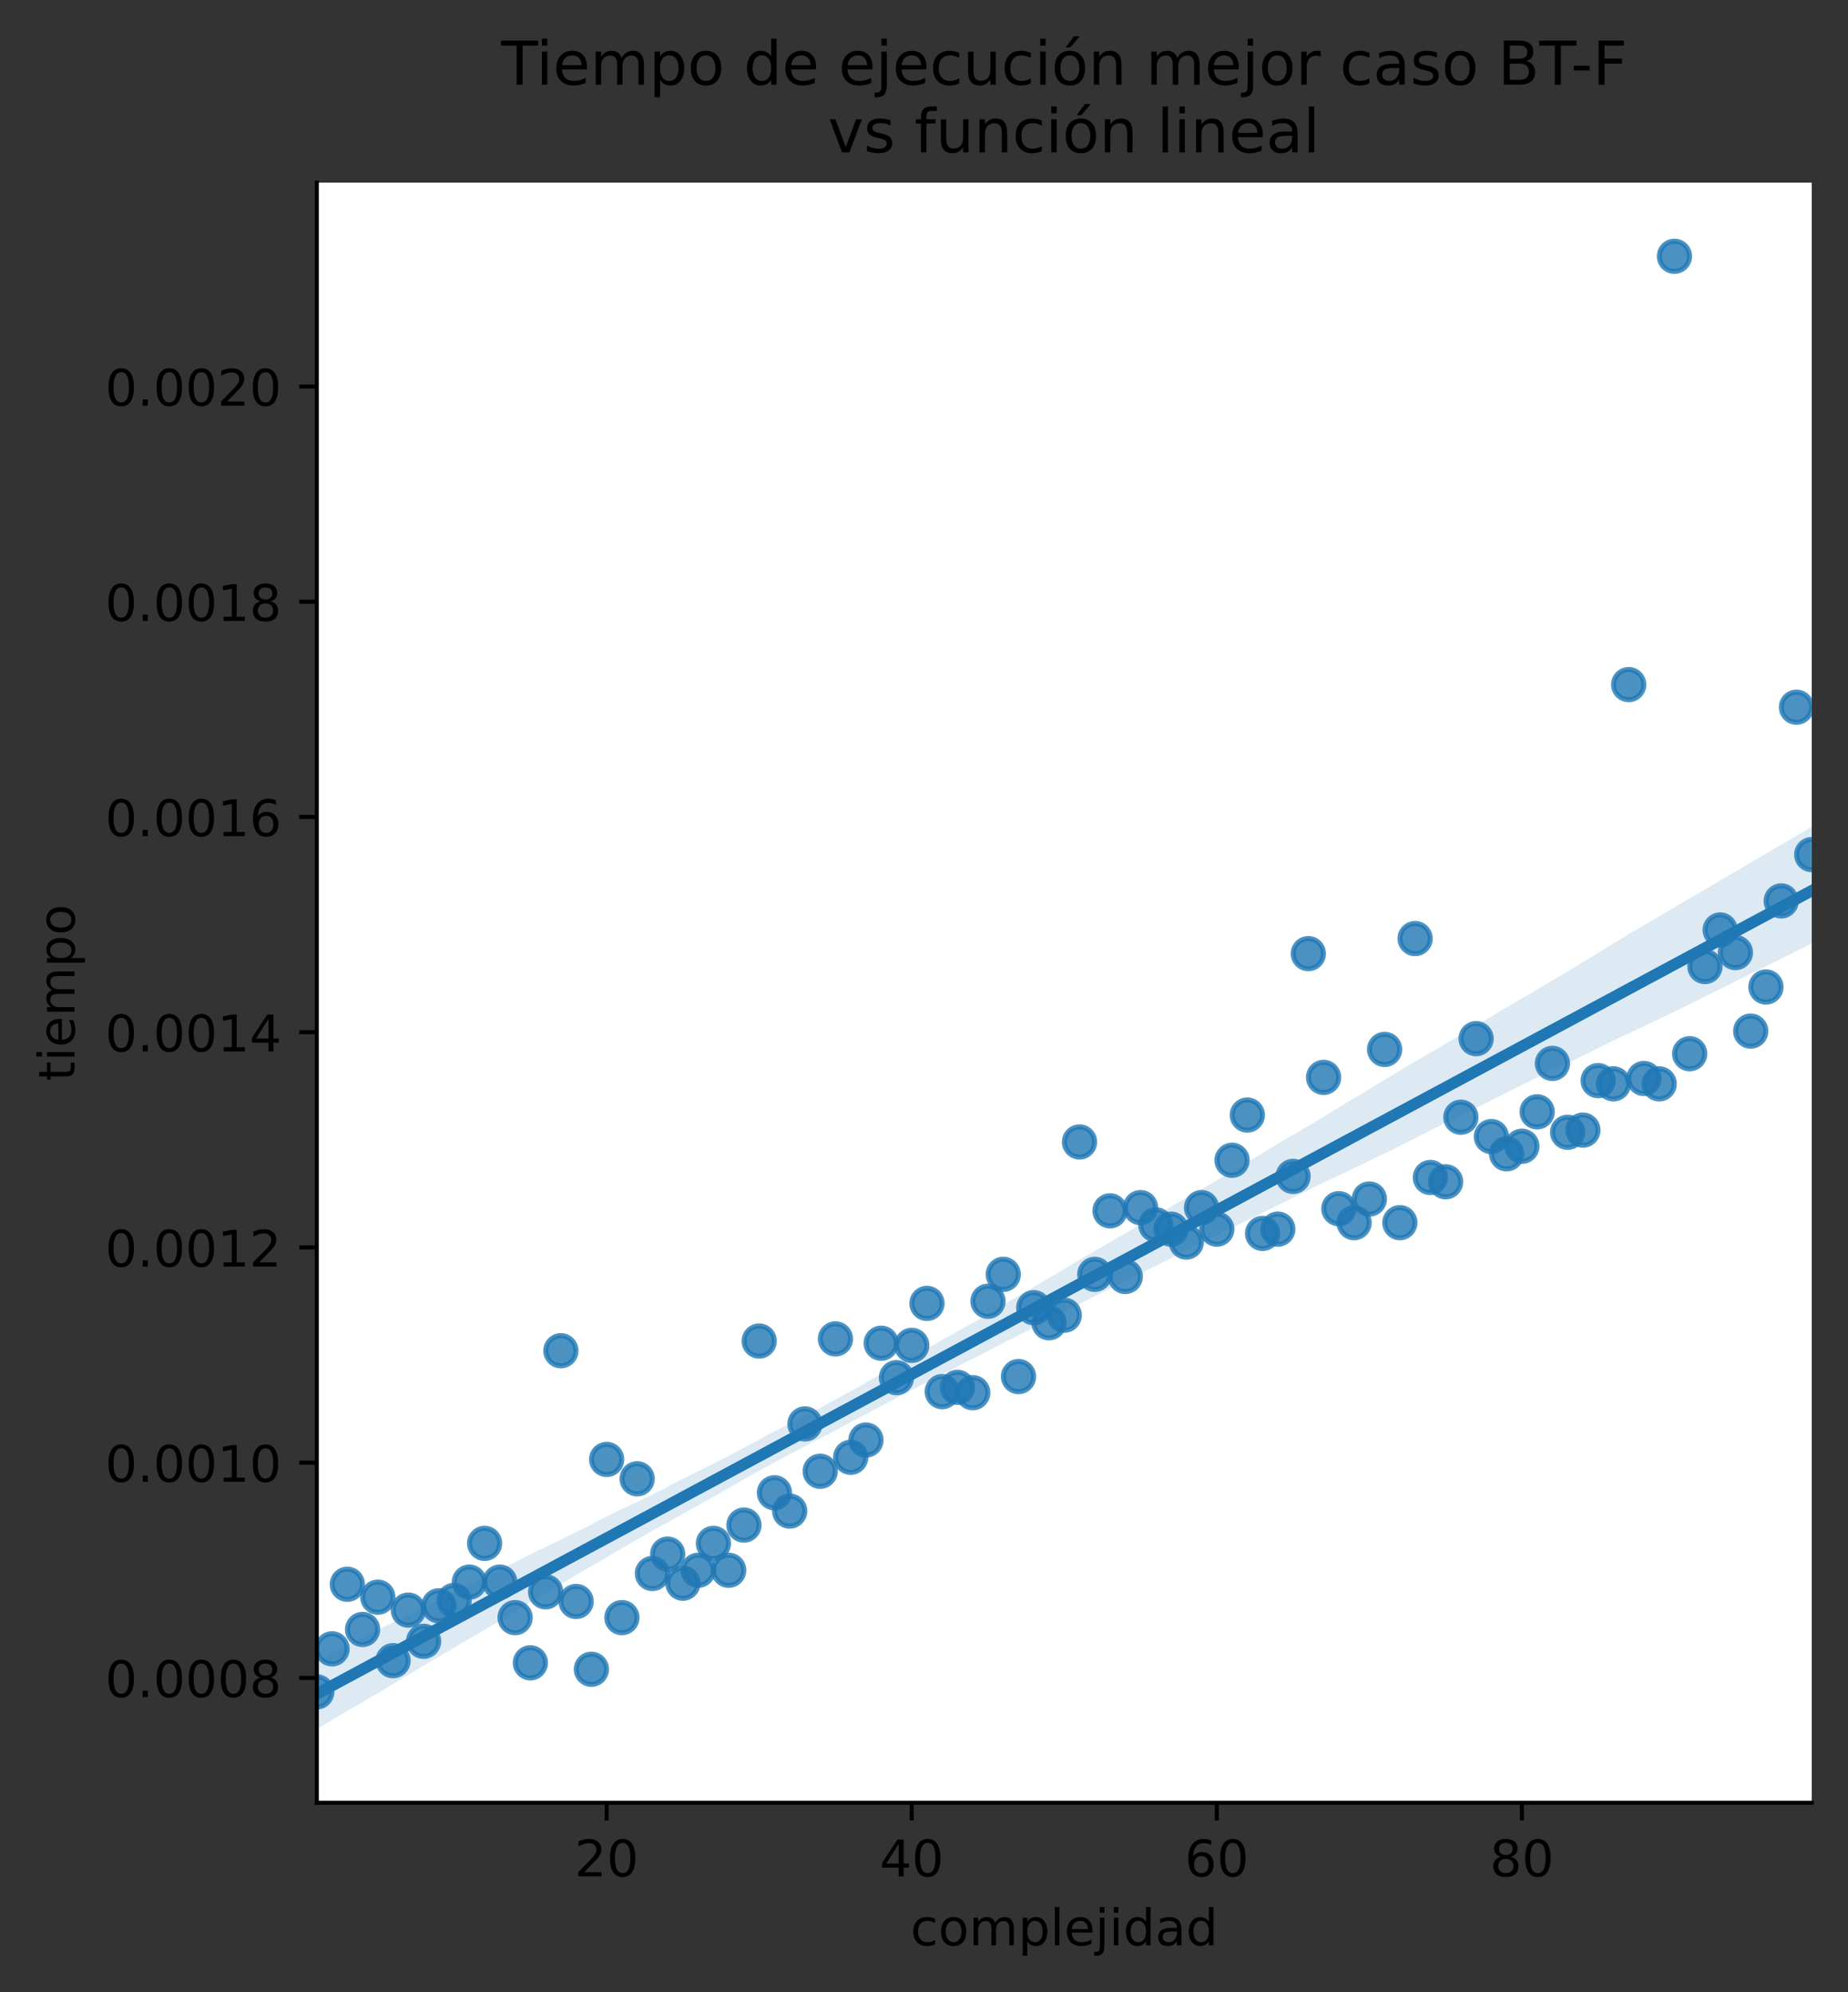 <?xml version="1.0" encoding="utf-8" standalone="no"?>
<!DOCTYPE svg PUBLIC "-//W3C//DTD SVG 1.1//EN"
  "http://www.w3.org/Graphics/SVG/1.1/DTD/svg11.dtd">
<!-- Created with matplotlib (https://matplotlib.org/) -->
<svg height="395.192pt" version="1.1" viewBox="0 0 366.719 395.192" width="366.719pt" xmlns="http://www.w3.org/2000/svg" xmlns:xlink="http://www.w3.org/1999/xlink">
 <rect x="0" y="0" width="366.719" height="395.192" fill="#333333" stroke="none"/>
 <defs>
  <style type="text/css">*{stroke-linecap:butt;stroke-linejoin:round;}</style>
 </defs>
 <g id="figure_1">
  <g id="patch_1">
   <path d="M 0 395.192 
L 366.719 395.192 
L 366.719 0 
L 0 0 
z
" style="fill:none;"/>
  </g>
  <g id="axes_1">
   <g id="patch_2">
    <path d="M 62.869 357.635 
L 359.519 357.635 
L 359.519 36.236 
L 62.869 36.236 
z
" style="fill:#ffffff;"/>
   </g>
   <g id="PathCollection_1">
    <defs>
     <path d="M 0 3 
C 0.796 3 1.559 2.684 2.121 2.121 
C 2.684 1.559 3 0.796 3 0 
C 3 -0.796 2.684 -1.559 2.121 -2.121 
C 1.559 -2.684 0.796 -3 0 -3 
C -0.796 -3 -1.559 -2.684 -2.121 -2.121 
C -2.684 -1.559 -3 -0.796 -3 0 
C -3 0.796 -2.684 1.559 -2.121 2.121 
C -1.559 2.684 -0.796 3 0 3 
z
" id="mf075106dc7" style="stroke:#1f77b4;stroke-opacity:0.8;"/>
    </defs>
    <g clip-path="url(#p6e9156ae5b)">
     <use style="fill:#1f77b4;fill-opacity:0.8;stroke:#1f77b4;stroke-opacity:0.8;" x="62.869" xlink:href="#mf075106dc7" y="335.638"/>
     <use style="fill:#1f77b4;fill-opacity:0.8;stroke:#1f77b4;stroke-opacity:0.8;" x="65.896" xlink:href="#mf075106dc7" y="327.098"/>
     <use style="fill:#1f77b4;fill-opacity:0.8;stroke:#1f77b4;stroke-opacity:0.8;" x="68.923" xlink:href="#mf075106dc7" y="314.289"/>
     <use style="fill:#1f77b4;fill-opacity:0.8;stroke:#1f77b4;stroke-opacity:0.8;" x="71.95" xlink:href="#mf075106dc7" y="323.256"/>
     <use style="fill:#1f77b4;fill-opacity:0.8;stroke:#1f77b4;stroke-opacity:0.8;" x="74.977" xlink:href="#mf075106dc7" y="316.851"/>
     <use style="fill:#1f77b4;fill-opacity:0.8;stroke:#1f77b4;stroke-opacity:0.8;" x="78.004" xlink:href="#mf075106dc7" y="329.447"/>
     <use style="fill:#1f77b4;fill-opacity:0.8;stroke:#1f77b4;stroke-opacity:0.8;" x="81.031" xlink:href="#mf075106dc7" y="319.413"/>
     <use style="fill:#1f77b4;fill-opacity:0.8;stroke:#1f77b4;stroke-opacity:0.8;" x="84.058" xlink:href="#mf075106dc7" y="325.604"/>
     <use style="fill:#1f77b4;fill-opacity:0.8;stroke:#1f77b4;stroke-opacity:0.8;" x="87.085" xlink:href="#mf075106dc7" y="318.559"/>
     <use style="fill:#1f77b4;fill-opacity:0.8;stroke:#1f77b4;stroke-opacity:0.8;" x="90.112" xlink:href="#mf075106dc7" y="317.491"/>
     <use style="fill:#1f77b4;fill-opacity:0.8;stroke:#1f77b4;stroke-opacity:0.8;" x="93.139" xlink:href="#mf075106dc7" y="313.862"/>
     <use style="fill:#1f77b4;fill-opacity:0.8;stroke:#1f77b4;stroke-opacity:0.8;" x="96.166" xlink:href="#mf075106dc7" y="306.177"/>
     <use style="fill:#1f77b4;fill-opacity:0.8;stroke:#1f77b4;stroke-opacity:0.8;" x="99.193" xlink:href="#mf075106dc7" y="313.862"/>
     <use style="fill:#1f77b4;fill-opacity:0.8;stroke:#1f77b4;stroke-opacity:0.8;" x="102.22" xlink:href="#mf075106dc7" y="320.907"/>
     <use style="fill:#1f77b4;fill-opacity:0.8;stroke:#1f77b4;stroke-opacity:0.8;" x="105.247" xlink:href="#mf075106dc7" y="329.874"/>
     <use style="fill:#1f77b4;fill-opacity:0.8;stroke:#1f77b4;stroke-opacity:0.8;" x="108.274" xlink:href="#mf075106dc7" y="315.784"/>
     <use style="fill:#1f77b4;fill-opacity:0.8;stroke:#1f77b4;stroke-opacity:0.8;" x="111.301" xlink:href="#mf075106dc7" y="267.962"/>
     <use style="fill:#1f77b4;fill-opacity:0.8;stroke:#1f77b4;stroke-opacity:0.8;" x="114.328" xlink:href="#mf075106dc7" y="317.705"/>
     <use style="fill:#1f77b4;fill-opacity:0.8;stroke:#1f77b4;stroke-opacity:0.8;" x="117.355" xlink:href="#mf075106dc7" y="331.155"/>
     <use style="fill:#1f77b4;fill-opacity:0.8;stroke:#1f77b4;stroke-opacity:0.8;" x="120.383" xlink:href="#mf075106dc7" y="289.524"/>
     <use style="fill:#1f77b4;fill-opacity:0.8;stroke:#1f77b4;stroke-opacity:0.8;" x="123.41" xlink:href="#mf075106dc7" y="320.907"/>
     <use style="fill:#1f77b4;fill-opacity:0.8;stroke:#1f77b4;stroke-opacity:0.8;" x="126.437" xlink:href="#mf075106dc7" y="293.367"/>
     <use style="fill:#1f77b4;fill-opacity:0.8;stroke:#1f77b4;stroke-opacity:0.8;" x="129.464" xlink:href="#mf075106dc7" y="312.154"/>
     <use style="fill:#1f77b4;fill-opacity:0.8;stroke:#1f77b4;stroke-opacity:0.8;" x="132.491" xlink:href="#mf075106dc7" y="308.311"/>
     <use style="fill:#1f77b4;fill-opacity:0.8;stroke:#1f77b4;stroke-opacity:0.8;" x="135.518" xlink:href="#mf075106dc7" y="314.076"/>
     <use style="fill:#1f77b4;fill-opacity:0.8;stroke:#1f77b4;stroke-opacity:0.8;" x="138.545" xlink:href="#mf075106dc7" y="311.514"/>
     <use style="fill:#1f77b4;fill-opacity:0.8;stroke:#1f77b4;stroke-opacity:0.8;" x="141.572" xlink:href="#mf075106dc7" y="306.177"/>
     <use style="fill:#1f77b4;fill-opacity:0.8;stroke:#1f77b4;stroke-opacity:0.8;" x="144.599" xlink:href="#mf075106dc7" y="311.514"/>
     <use style="fill:#1f77b4;fill-opacity:0.8;stroke:#1f77b4;stroke-opacity:0.8;" x="147.626" xlink:href="#mf075106dc7" y="302.547"/>
     <use style="fill:#1f77b4;fill-opacity:0.8;stroke:#1f77b4;stroke-opacity:0.8;" x="150.653" xlink:href="#mf075106dc7" y="266.041"/>
     <use style="fill:#1f77b4;fill-opacity:0.8;stroke:#1f77b4;stroke-opacity:0.8;" x="153.68" xlink:href="#mf075106dc7" y="296.143"/>
     <use style="fill:#1f77b4;fill-opacity:0.8;stroke:#1f77b4;stroke-opacity:0.8;" x="156.707" xlink:href="#mf075106dc7" y="299.772"/>
     <use style="fill:#1f77b4;fill-opacity:0.8;stroke:#1f77b4;stroke-opacity:0.8;" x="159.734" xlink:href="#mf075106dc7" y="282.479"/>
     <use style="fill:#1f77b4;fill-opacity:0.8;stroke:#1f77b4;stroke-opacity:0.8;" x="162.761" xlink:href="#mf075106dc7" y="291.873"/>
     <use style="fill:#1f77b4;fill-opacity:0.8;stroke:#1f77b4;stroke-opacity:0.8;" x="165.788" xlink:href="#mf075106dc7" y="265.614"/>
     <use style="fill:#1f77b4;fill-opacity:0.8;stroke:#1f77b4;stroke-opacity:0.8;" x="168.815" xlink:href="#mf075106dc7" y="289.098"/>
     <use style="fill:#1f77b4;fill-opacity:0.8;stroke:#1f77b4;stroke-opacity:0.8;" x="171.842" xlink:href="#mf075106dc7" y="285.682"/>
     <use style="fill:#1f77b4;fill-opacity:0.8;stroke:#1f77b4;stroke-opacity:0.8;" x="174.869" xlink:href="#mf075106dc7" y="266.468"/>
     <use style="fill:#1f77b4;fill-opacity:0.8;stroke:#1f77b4;stroke-opacity:0.8;" x="177.896" xlink:href="#mf075106dc7" y="273.299"/>
     <use style="fill:#1f77b4;fill-opacity:0.8;stroke:#1f77b4;stroke-opacity:0.8;" x="180.923" xlink:href="#mf075106dc7" y="266.895"/>
     <use style="fill:#1f77b4;fill-opacity:0.8;stroke:#1f77b4;stroke-opacity:0.8;" x="183.95" xlink:href="#mf075106dc7" y="258.569"/>
     <use style="fill:#1f77b4;fill-opacity:0.8;stroke:#1f77b4;stroke-opacity:0.8;" x="186.977" xlink:href="#mf075106dc7" y="276.075"/>
     <use style="fill:#1f77b4;fill-opacity:0.8;stroke:#1f77b4;stroke-opacity:0.8;" x="190.004" xlink:href="#mf075106dc7" y="275.221"/>
     <use style="fill:#1f77b4;fill-opacity:0.8;stroke:#1f77b4;stroke-opacity:0.8;" x="193.032" xlink:href="#mf075106dc7" y="276.288"/>
     <use style="fill:#1f77b4;fill-opacity:0.8;stroke:#1f77b4;stroke-opacity:0.8;" x="196.059" xlink:href="#mf075106dc7" y="258.142"/>
     <use style="fill:#1f77b4;fill-opacity:0.8;stroke:#1f77b4;stroke-opacity:0.8;" x="199.086" xlink:href="#mf075106dc7" y="252.805"/>
     <use style="fill:#1f77b4;fill-opacity:0.8;stroke:#1f77b4;stroke-opacity:0.8;" x="202.113" xlink:href="#mf075106dc7" y="273.086"/>
     <use style="fill:#1f77b4;fill-opacity:0.8;stroke:#1f77b4;stroke-opacity:0.8;" x="205.14" xlink:href="#mf075106dc7" y="259.423"/>
     <use style="fill:#1f77b4;fill-opacity:0.8;stroke:#1f77b4;stroke-opacity:0.8;" x="208.167" xlink:href="#mf075106dc7" y="262.411"/>
     <use style="fill:#1f77b4;fill-opacity:0.8;stroke:#1f77b4;stroke-opacity:0.8;" x="211.194" xlink:href="#mf075106dc7" y="260.917"/>
     <use style="fill:#1f77b4;fill-opacity:0.8;stroke:#1f77b4;stroke-opacity:0.8;" x="214.221" xlink:href="#mf075106dc7" y="226.545"/>
     <use style="fill:#1f77b4;fill-opacity:0.8;stroke:#1f77b4;stroke-opacity:0.8;" x="217.248" xlink:href="#mf075106dc7" y="252.805"/>
     <use style="fill:#1f77b4;fill-opacity:0.8;stroke:#1f77b4;stroke-opacity:0.8;" x="220.275" xlink:href="#mf075106dc7" y="240.209"/>
     <use style="fill:#1f77b4;fill-opacity:0.8;stroke:#1f77b4;stroke-opacity:0.8;" x="223.302" xlink:href="#mf075106dc7" y="253.231"/>
     <use style="fill:#1f77b4;fill-opacity:0.8;stroke:#1f77b4;stroke-opacity:0.8;" x="226.329" xlink:href="#mf075106dc7" y="239.568"/>
     <use style="fill:#1f77b4;fill-opacity:0.8;stroke:#1f77b4;stroke-opacity:0.8;" x="229.356" xlink:href="#mf075106dc7" y="242.984"/>
     <use style="fill:#1f77b4;fill-opacity:0.8;stroke:#1f77b4;stroke-opacity:0.8;" x="232.383" xlink:href="#mf075106dc7" y="243.838"/>
     <use style="fill:#1f77b4;fill-opacity:0.8;stroke:#1f77b4;stroke-opacity:0.8;" x="235.41" xlink:href="#mf075106dc7" y="246.4"/>
     <use style="fill:#1f77b4;fill-opacity:0.8;stroke:#1f77b4;stroke-opacity:0.8;" x="238.437" xlink:href="#mf075106dc7" y="239.568"/>
     <use style="fill:#1f77b4;fill-opacity:0.8;stroke:#1f77b4;stroke-opacity:0.8;" x="241.464" xlink:href="#mf075106dc7" y="243.838"/>
     <use style="fill:#1f77b4;fill-opacity:0.8;stroke:#1f77b4;stroke-opacity:0.8;" x="244.491" xlink:href="#mf075106dc7" y="230.175"/>
     <use style="fill:#1f77b4;fill-opacity:0.8;stroke:#1f77b4;stroke-opacity:0.8;" x="247.518" xlink:href="#mf075106dc7" y="221.208"/>
     <use style="fill:#1f77b4;fill-opacity:0.8;stroke:#1f77b4;stroke-opacity:0.8;" x="250.545" xlink:href="#mf075106dc7" y="244.692"/>
     <use style="fill:#1f77b4;fill-opacity:0.8;stroke:#1f77b4;stroke-opacity:0.8;" x="253.572" xlink:href="#mf075106dc7" y="243.838"/>
     <use style="fill:#1f77b4;fill-opacity:0.8;stroke:#1f77b4;stroke-opacity:0.8;" x="256.599" xlink:href="#mf075106dc7" y="233.377"/>
     <use style="fill:#1f77b4;fill-opacity:0.8;stroke:#1f77b4;stroke-opacity:0.8;" x="259.626" xlink:href="#mf075106dc7" y="189.185"/>
     <use style="fill:#1f77b4;fill-opacity:0.8;stroke:#1f77b4;stroke-opacity:0.8;" x="262.653" xlink:href="#mf075106dc7" y="213.736"/>
     <use style="fill:#1f77b4;fill-opacity:0.8;stroke:#1f77b4;stroke-opacity:0.8;" x="265.68" xlink:href="#mf075106dc7" y="239.782"/>
     <use style="fill:#1f77b4;fill-opacity:0.8;stroke:#1f77b4;stroke-opacity:0.8;" x="268.708" xlink:href="#mf075106dc7" y="242.557"/>
     <use style="fill:#1f77b4;fill-opacity:0.8;stroke:#1f77b4;stroke-opacity:0.8;" x="271.735" xlink:href="#mf075106dc7" y="237.86"/>
     <use style="fill:#1f77b4;fill-opacity:0.8;stroke:#1f77b4;stroke-opacity:0.8;" x="274.762" xlink:href="#mf075106dc7" y="208.185"/>
     <use style="fill:#1f77b4;fill-opacity:0.8;stroke:#1f77b4;stroke-opacity:0.8;" x="277.789" xlink:href="#mf075106dc7" y="242.557"/>
     <use style="fill:#1f77b4;fill-opacity:0.8;stroke:#1f77b4;stroke-opacity:0.8;" x="280.816" xlink:href="#mf075106dc7" y="186.196"/>
     <use style="fill:#1f77b4;fill-opacity:0.8;stroke:#1f77b4;stroke-opacity:0.8;" x="283.843" xlink:href="#mf075106dc7" y="233.591"/>
     <use style="fill:#1f77b4;fill-opacity:0.8;stroke:#1f77b4;stroke-opacity:0.8;" x="286.87" xlink:href="#mf075106dc7" y="234.445"/>
     <use style="fill:#1f77b4;fill-opacity:0.8;stroke:#1f77b4;stroke-opacity:0.8;" x="289.897" xlink:href="#mf075106dc7" y="221.635"/>
     <use style="fill:#1f77b4;fill-opacity:0.8;stroke:#1f77b4;stroke-opacity:0.8;" x="292.924" xlink:href="#mf075106dc7" y="206.051"/>
     <use style="fill:#1f77b4;fill-opacity:0.8;stroke:#1f77b4;stroke-opacity:0.8;" x="295.951" xlink:href="#mf075106dc7" y="225.478"/>
     <use style="fill:#1f77b4;fill-opacity:0.8;stroke:#1f77b4;stroke-opacity:0.8;" x="298.978" xlink:href="#mf075106dc7" y="228.894"/>
     <use style="fill:#1f77b4;fill-opacity:0.8;stroke:#1f77b4;stroke-opacity:0.8;" x="302.005" xlink:href="#mf075106dc7" y="227.399"/>
     <use style="fill:#1f77b4;fill-opacity:0.8;stroke:#1f77b4;stroke-opacity:0.8;" x="305.032" xlink:href="#mf075106dc7" y="220.568"/>
     <use style="fill:#1f77b4;fill-opacity:0.8;stroke:#1f77b4;stroke-opacity:0.8;" x="308.059" xlink:href="#mf075106dc7" y="210.961"/>
     <use style="fill:#1f77b4;fill-opacity:0.8;stroke:#1f77b4;stroke-opacity:0.8;" x="311.086" xlink:href="#mf075106dc7" y="224.624"/>
     <use style="fill:#1f77b4;fill-opacity:0.8;stroke:#1f77b4;stroke-opacity:0.8;" x="314.113" xlink:href="#mf075106dc7" y="224.197"/>
     <use style="fill:#1f77b4;fill-opacity:0.8;stroke:#1f77b4;stroke-opacity:0.8;" x="317.14" xlink:href="#mf075106dc7" y="214.377"/>
     <use style="fill:#1f77b4;fill-opacity:0.8;stroke:#1f77b4;stroke-opacity:0.8;" x="320.167" xlink:href="#mf075106dc7" y="215.017"/>
     <use style="fill:#1f77b4;fill-opacity:0.8;stroke:#1f77b4;stroke-opacity:0.8;" x="323.194" xlink:href="#mf075106dc7" y="135.813"/>
     <use style="fill:#1f77b4;fill-opacity:0.8;stroke:#1f77b4;stroke-opacity:0.8;" x="326.221" xlink:href="#mf075106dc7" y="213.95"/>
     <use style="fill:#1f77b4;fill-opacity:0.8;stroke:#1f77b4;stroke-opacity:0.8;" x="329.248" xlink:href="#mf075106dc7" y="215.017"/>
     <use style="fill:#1f77b4;fill-opacity:0.8;stroke:#1f77b4;stroke-opacity:0.8;" x="332.275" xlink:href="#mf075106dc7" y="50.845"/>
     <use style="fill:#1f77b4;fill-opacity:0.8;stroke:#1f77b4;stroke-opacity:0.8;" x="335.302" xlink:href="#mf075106dc7" y="209.039"/>
     <use style="fill:#1f77b4;fill-opacity:0.8;stroke:#1f77b4;stroke-opacity:0.8;" x="338.329" xlink:href="#mf075106dc7" y="191.747"/>
     <use style="fill:#1f77b4;fill-opacity:0.8;stroke:#1f77b4;stroke-opacity:0.8;" x="341.357" xlink:href="#mf075106dc7" y="184.488"/>
     <use style="fill:#1f77b4;fill-opacity:0.8;stroke:#1f77b4;stroke-opacity:0.8;" x="344.384" xlink:href="#mf075106dc7" y="188.972"/>
     <use style="fill:#1f77b4;fill-opacity:0.8;stroke:#1f77b4;stroke-opacity:0.8;" x="347.411" xlink:href="#mf075106dc7" y="204.556"/>
     <use style="fill:#1f77b4;fill-opacity:0.8;stroke:#1f77b4;stroke-opacity:0.8;" x="350.438" xlink:href="#mf075106dc7" y="195.803"/>
     <use style="fill:#1f77b4;fill-opacity:0.8;stroke:#1f77b4;stroke-opacity:0.8;" x="353.465" xlink:href="#mf075106dc7" y="178.724"/>
     <use style="fill:#1f77b4;fill-opacity:0.8;stroke:#1f77b4;stroke-opacity:0.8;" x="356.492" xlink:href="#mf075106dc7" y="140.296"/>
     <use style="fill:#1f77b4;fill-opacity:0.8;stroke:#1f77b4;stroke-opacity:0.8;" x="359.519" xlink:href="#mf075106dc7" y="169.544"/>
    </g>
   </g>
   <g id="PolyCollection_1">
    <path clip-path="url(#p6e9156ae5b)" d="M 62.869 329.368 
L 62.869 343.026 
L 65.865 341.204 
L 68.862 339.443 
L 71.858 337.706 
L 74.855 335.968 
L 77.851 334.158 
L 80.848 332.335 
L 83.844 330.554 
L 86.84 328.816 
L 89.837 327.042 
L 92.833 325.25 
L 95.83 323.506 
L 98.826 321.74 
L 101.823 319.96 
L 104.819 318.166 
L 107.816 316.321 
L 110.812 314.574 
L 113.809 312.765 
L 116.805 311.008 
L 119.802 309.316 
L 122.798 307.504 
L 125.795 305.788 
L 128.791 304.056 
L 131.787 302.385 
L 134.784 300.724 
L 137.78 299.047 
L 140.777 297.367 
L 143.773 295.681 
L 146.77 293.956 
L 149.766 292.256 
L 152.763 290.639 
L 155.759 289.014 
L 158.756 287.444 
L 161.752 285.856 
L 164.749 284.331 
L 167.745 282.69 
L 170.741 281.117 
L 173.738 279.539 
L 176.734 277.952 
L 179.731 276.38 
L 182.727 274.824 
L 185.724 273.322 
L 188.72 271.783 
L 191.717 270.206 
L 194.713 268.697 
L 197.71 267.119 
L 200.706 265.606 
L 203.703 264.083 
L 206.699 262.544 
L 209.696 261.004 
L 212.692 259.482 
L 215.688 257.927 
L 218.685 256.412 
L 221.681 254.91 
L 224.678 253.435 
L 227.674 251.946 
L 230.671 250.453 
L 233.667 248.937 
L 236.664 247.43 
L 239.66 245.94 
L 242.657 244.457 
L 245.653 242.995 
L 248.65 241.527 
L 251.646 240.053 
L 254.642 238.561 
L 257.639 237.073 
L 260.635 235.599 
L 263.632 234.125 
L 266.628 232.724 
L 269.625 231.302 
L 272.621 229.845 
L 275.618 228.411 
L 278.614 226.899 
L 281.611 225.388 
L 284.607 223.876 
L 287.604 222.389 
L 290.6 220.974 
L 293.597 219.473 
L 296.593 217.96 
L 299.589 216.447 
L 302.586 214.967 
L 305.582 213.495 
L 308.579 212.072 
L 311.575 210.686 
L 314.572 209.205 
L 317.568 207.723 
L 320.565 206.249 
L 323.561 204.832 
L 326.558 203.415 
L 329.554 201.998 
L 332.551 200.566 
L 335.547 199.076 
L 338.543 197.584 
L 341.54 196.092 
L 344.536 194.601 
L 347.533 193.118 
L 350.529 191.661 
L 353.526 190.17 
L 356.522 188.674 
L 359.519 187.177 
L 359.519 164.018 
L 359.519 164.018 
L 356.522 165.775 
L 353.526 167.532 
L 350.529 169.29 
L 347.533 171.047 
L 344.536 172.804 
L 341.54 174.561 
L 338.543 176.318 
L 335.547 178.076 
L 332.551 179.834 
L 329.554 181.593 
L 326.558 183.351 
L 323.561 185.11 
L 320.565 186.934 
L 317.568 188.765 
L 314.572 190.597 
L 311.575 192.429 
L 308.579 194.213 
L 305.582 195.976 
L 302.586 197.74 
L 299.589 199.504 
L 296.593 201.27 
L 293.597 203.036 
L 290.6 204.802 
L 287.604 206.596 
L 284.607 208.399 
L 281.611 210.126 
L 278.614 211.886 
L 275.618 213.701 
L 272.621 215.518 
L 269.625 217.334 
L 266.628 219.129 
L 263.632 220.954 
L 260.635 222.778 
L 257.639 224.538 
L 254.642 226.26 
L 251.646 228.081 
L 248.65 229.903 
L 245.653 231.722 
L 242.657 233.458 
L 239.66 235.186 
L 236.664 236.916 
L 233.667 238.64 
L 230.671 240.4 
L 227.674 242.104 
L 224.678 243.858 
L 221.681 245.601 
L 218.685 247.367 
L 215.688 249.076 
L 212.692 250.84 
L 209.696 252.641 
L 206.699 254.425 
L 203.703 256.161 
L 200.706 257.885 
L 197.71 259.647 
L 194.713 261.476 
L 191.717 263.15 
L 188.72 264.867 
L 185.724 266.531 
L 182.727 268.236 
L 179.731 269.943 
L 176.734 271.597 
L 173.738 273.201 
L 170.741 274.934 
L 167.745 276.566 
L 164.749 278.207 
L 161.752 279.823 
L 158.756 281.431 
L 155.759 282.917 
L 152.763 284.434 
L 149.766 286.085 
L 146.77 287.644 
L 143.773 289.26 
L 140.777 290.731 
L 137.78 292.281 
L 134.784 293.758 
L 131.787 295.314 
L 128.791 296.813 
L 125.795 298.247 
L 122.798 299.652 
L 119.802 301.135 
L 116.805 302.713 
L 113.809 304.176 
L 110.812 305.677 
L 107.816 307.113 
L 104.819 308.57 
L 101.823 310.094 
L 98.826 311.587 
L 95.83 313.097 
L 92.833 314.551 
L 89.837 316.013 
L 86.84 317.489 
L 83.844 318.99 
L 80.848 320.442 
L 77.851 321.917 
L 74.855 323.394 
L 71.858 324.87 
L 68.862 326.354 
L 65.865 327.887 
L 62.869 329.368 
z
" style="fill:#1f77b4;fill-opacity:0.15;"/>
   </g>
   <g id="matplotlib.axis_1">
    <g id="xtick_1">
     <g id="line2d_1">
      <defs>
       <path d="M 0 0 
L 0 3.5 
" id="m537b94101b" style="stroke:#000000;stroke-width:0.8;"/>
      </defs>
      <g>
       <use style="stroke:#000000;stroke-width:0.8;" x="120.383" xlink:href="#m537b94101b" y="357.635"/>
      </g>
     </g>
     <g id="text_1">
      <!-- 20 -->
      <g transform="translate(114.02 372.234)scale(0.1 -0.1)">
       <defs>
        <path d="M 19.188 8.297 
L 53.609 8.297 
L 53.609 0 
L 7.328 0 
L 7.328 8.297 
Q 12.938 14.109 22.625 23.891 
Q 32.328 33.688 34.812 36.531 
Q 39.547 41.844 41.422 45.531 
Q 43.312 49.219 43.312 52.781 
Q 43.312 58.594 39.234 62.25 
Q 35.156 65.922 28.609 65.922 
Q 23.969 65.922 18.812 64.312 
Q 13.672 62.703 7.812 59.422 
L 7.812 69.391 
Q 13.766 71.781 18.938 73 
Q 24.125 74.219 28.422 74.219 
Q 39.75 74.219 46.484 68.547 
Q 53.219 62.891 53.219 53.422 
Q 53.219 48.922 51.531 44.891 
Q 49.859 40.875 45.406 35.406 
Q 44.188 33.984 37.641 27.219 
Q 31.109 20.453 19.188 8.297 
z
" id="DejaVuSans-50"/>
        <path d="M 31.781 66.406 
Q 24.172 66.406 20.328 58.906 
Q 16.5 51.422 16.5 36.375 
Q 16.5 21.391 20.328 13.891 
Q 24.172 6.391 31.781 6.391 
Q 39.453 6.391 43.281 13.891 
Q 47.125 21.391 47.125 36.375 
Q 47.125 51.422 43.281 58.906 
Q 39.453 66.406 31.781 66.406 
z
M 31.781 74.219 
Q 44.047 74.219 50.516 64.516 
Q 56.984 54.828 56.984 36.375 
Q 56.984 17.969 50.516 8.266 
Q 44.047 -1.422 31.781 -1.422 
Q 19.531 -1.422 13.062 8.266 
Q 6.594 17.969 6.594 36.375 
Q 6.594 54.828 13.062 64.516 
Q 19.531 74.219 31.781 74.219 
z
" id="DejaVuSans-48"/>
       </defs>
       <use xlink:href="#DejaVuSans-50"/>
       <use x="63.623" xlink:href="#DejaVuSans-48"/>
      </g>
     </g>
    </g>
    <g id="xtick_2">
     <g id="line2d_2">
      <g>
       <use style="stroke:#000000;stroke-width:0.8;" x="180.923" xlink:href="#m537b94101b" y="357.635"/>
      </g>
     </g>
     <g id="text_2">
      <!-- 40 -->
      <g transform="translate(174.561 372.234)scale(0.1 -0.1)">
       <defs>
        <path d="M 37.797 64.312 
L 12.891 25.391 
L 37.797 25.391 
z
M 35.203 72.906 
L 47.609 72.906 
L 47.609 25.391 
L 58.016 25.391 
L 58.016 17.188 
L 47.609 17.188 
L 47.609 0 
L 37.797 0 
L 37.797 17.188 
L 4.891 17.188 
L 4.891 26.703 
z
" id="DejaVuSans-52"/>
       </defs>
       <use xlink:href="#DejaVuSans-52"/>
       <use x="63.623" xlink:href="#DejaVuSans-48"/>
      </g>
     </g>
    </g>
    <g id="xtick_3">
     <g id="line2d_3">
      <g>
       <use style="stroke:#000000;stroke-width:0.8;" x="241.464" xlink:href="#m537b94101b" y="357.635"/>
      </g>
     </g>
     <g id="text_3">
      <!-- 60 -->
      <g transform="translate(235.102 372.234)scale(0.1 -0.1)">
       <defs>
        <path d="M 33.016 40.375 
Q 26.375 40.375 22.484 35.828 
Q 18.609 31.297 18.609 23.391 
Q 18.609 15.531 22.484 10.953 
Q 26.375 6.391 33.016 6.391 
Q 39.656 6.391 43.531 10.953 
Q 47.406 15.531 47.406 23.391 
Q 47.406 31.297 43.531 35.828 
Q 39.656 40.375 33.016 40.375 
z
M 52.594 71.297 
L 52.594 62.312 
Q 48.875 64.062 45.094 64.984 
Q 41.312 65.922 37.594 65.922 
Q 27.828 65.922 22.672 59.328 
Q 17.531 52.734 16.797 39.406 
Q 19.672 43.656 24.016 45.922 
Q 28.375 48.188 33.594 48.188 
Q 44.578 48.188 50.953 41.516 
Q 57.328 34.859 57.328 23.391 
Q 57.328 12.156 50.688 5.359 
Q 44.047 -1.422 33.016 -1.422 
Q 20.359 -1.422 13.672 8.266 
Q 6.984 17.969 6.984 36.375 
Q 6.984 53.656 15.188 63.938 
Q 23.391 74.219 37.203 74.219 
Q 40.922 74.219 44.703 73.484 
Q 48.484 72.75 52.594 71.297 
z
" id="DejaVuSans-54"/>
       </defs>
       <use xlink:href="#DejaVuSans-54"/>
       <use x="63.623" xlink:href="#DejaVuSans-48"/>
      </g>
     </g>
    </g>
    <g id="xtick_4">
     <g id="line2d_4">
      <g>
       <use style="stroke:#000000;stroke-width:0.8;" x="302.005" xlink:href="#m537b94101b" y="357.635"/>
      </g>
     </g>
     <g id="text_4">
      <!-- 80 -->
      <g transform="translate(295.642 372.234)scale(0.1 -0.1)">
       <defs>
        <path d="M 31.781 34.625 
Q 24.75 34.625 20.719 30.859 
Q 16.703 27.094 16.703 20.516 
Q 16.703 13.922 20.719 10.156 
Q 24.75 6.391 31.781 6.391 
Q 38.812 6.391 42.859 10.172 
Q 46.922 13.969 46.922 20.516 
Q 46.922 27.094 42.891 30.859 
Q 38.875 34.625 31.781 34.625 
z
M 21.922 38.812 
Q 15.578 40.375 12.031 44.719 
Q 8.5 49.078 8.5 55.328 
Q 8.5 64.062 14.719 69.141 
Q 20.953 74.219 31.781 74.219 
Q 42.672 74.219 48.875 69.141 
Q 55.078 64.062 55.078 55.328 
Q 55.078 49.078 51.531 44.719 
Q 48 40.375 41.703 38.812 
Q 48.828 37.156 52.797 32.312 
Q 56.781 27.484 56.781 20.516 
Q 56.781 9.906 50.312 4.234 
Q 43.844 -1.422 31.781 -1.422 
Q 19.734 -1.422 13.25 4.234 
Q 6.781 9.906 6.781 20.516 
Q 6.781 27.484 10.781 32.312 
Q 14.797 37.156 21.922 38.812 
z
M 18.312 54.391 
Q 18.312 48.734 21.844 45.562 
Q 25.391 42.391 31.781 42.391 
Q 38.141 42.391 41.719 45.562 
Q 45.312 48.734 45.312 54.391 
Q 45.312 60.062 41.719 63.234 
Q 38.141 66.406 31.781 66.406 
Q 25.391 66.406 21.844 63.234 
Q 18.312 60.062 18.312 54.391 
z
" id="DejaVuSans-56"/>
       </defs>
       <use xlink:href="#DejaVuSans-56"/>
       <use x="63.623" xlink:href="#DejaVuSans-48"/>
      </g>
     </g>
    </g>
    <g id="text_5">
     <!-- complejidad -->
     <g transform="translate(180.684 385.912)scale(0.1 -0.1)">
      <defs>
       <path d="M 48.781 52.594 
L 48.781 44.188 
Q 44.969 46.297 41.141 47.344 
Q 37.312 48.391 33.406 48.391 
Q 24.656 48.391 19.812 42.844 
Q 14.984 37.312 14.984 27.297 
Q 14.984 17.281 19.812 11.734 
Q 24.656 6.203 33.406 6.203 
Q 37.312 6.203 41.141 7.25 
Q 44.969 8.297 48.781 10.406 
L 48.781 2.094 
Q 45.016 0.344 40.984 -0.531 
Q 36.969 -1.422 32.422 -1.422 
Q 20.062 -1.422 12.781 6.344 
Q 5.516 14.109 5.516 27.297 
Q 5.516 40.672 12.859 48.328 
Q 20.219 56 33.016 56 
Q 37.156 56 41.109 55.141 
Q 45.062 54.297 48.781 52.594 
z
" id="DejaVuSans-99"/>
       <path d="M 30.609 48.391 
Q 23.391 48.391 19.188 42.75 
Q 14.984 37.109 14.984 27.297 
Q 14.984 17.484 19.156 11.844 
Q 23.344 6.203 30.609 6.203 
Q 37.797 6.203 41.984 11.859 
Q 46.188 17.531 46.188 27.297 
Q 46.188 37.016 41.984 42.703 
Q 37.797 48.391 30.609 48.391 
z
M 30.609 56 
Q 42.328 56 49.016 48.375 
Q 55.719 40.766 55.719 27.297 
Q 55.719 13.875 49.016 6.219 
Q 42.328 -1.422 30.609 -1.422 
Q 18.844 -1.422 12.172 6.219 
Q 5.516 13.875 5.516 27.297 
Q 5.516 40.766 12.172 48.375 
Q 18.844 56 30.609 56 
z
" id="DejaVuSans-111"/>
       <path d="M 52 44.188 
Q 55.375 50.25 60.062 53.125 
Q 64.75 56 71.094 56 
Q 79.641 56 84.281 50.016 
Q 88.922 44.047 88.922 33.016 
L 88.922 0 
L 79.891 0 
L 79.891 32.719 
Q 79.891 40.578 77.094 44.375 
Q 74.312 48.188 68.609 48.188 
Q 61.625 48.188 57.562 43.547 
Q 53.516 38.922 53.516 30.906 
L 53.516 0 
L 44.484 0 
L 44.484 32.719 
Q 44.484 40.625 41.703 44.406 
Q 38.922 48.188 33.109 48.188 
Q 26.219 48.188 22.156 43.531 
Q 18.109 38.875 18.109 30.906 
L 18.109 0 
L 9.078 0 
L 9.078 54.688 
L 18.109 54.688 
L 18.109 46.188 
Q 21.188 51.219 25.484 53.609 
Q 29.781 56 35.688 56 
Q 41.656 56 45.828 52.969 
Q 50 49.953 52 44.188 
z
" id="DejaVuSans-109"/>
       <path d="M 18.109 8.203 
L 18.109 -20.797 
L 9.078 -20.797 
L 9.078 54.688 
L 18.109 54.688 
L 18.109 46.391 
Q 20.953 51.266 25.266 53.625 
Q 29.594 56 35.594 56 
Q 45.562 56 51.781 48.094 
Q 58.016 40.188 58.016 27.297 
Q 58.016 14.406 51.781 6.484 
Q 45.562 -1.422 35.594 -1.422 
Q 29.594 -1.422 25.266 0.953 
Q 20.953 3.328 18.109 8.203 
z
M 48.688 27.297 
Q 48.688 37.203 44.609 42.844 
Q 40.531 48.484 33.406 48.484 
Q 26.266 48.484 22.188 42.844 
Q 18.109 37.203 18.109 27.297 
Q 18.109 17.391 22.188 11.75 
Q 26.266 6.109 33.406 6.109 
Q 40.531 6.109 44.609 11.75 
Q 48.688 17.391 48.688 27.297 
z
" id="DejaVuSans-112"/>
       <path d="M 9.422 75.984 
L 18.406 75.984 
L 18.406 0 
L 9.422 0 
z
" id="DejaVuSans-108"/>
       <path d="M 56.203 29.594 
L 56.203 25.203 
L 14.891 25.203 
Q 15.484 15.922 20.484 11.062 
Q 25.484 6.203 34.422 6.203 
Q 39.594 6.203 44.453 7.469 
Q 49.312 8.734 54.109 11.281 
L 54.109 2.781 
Q 49.266 0.734 44.188 -0.344 
Q 39.109 -1.422 33.891 -1.422 
Q 20.797 -1.422 13.156 6.188 
Q 5.516 13.812 5.516 26.812 
Q 5.516 40.234 12.766 48.109 
Q 20.016 56 32.328 56 
Q 43.359 56 49.781 48.891 
Q 56.203 41.797 56.203 29.594 
z
M 47.219 32.234 
Q 47.125 39.594 43.094 43.984 
Q 39.062 48.391 32.422 48.391 
Q 24.906 48.391 20.391 44.141 
Q 15.875 39.891 15.188 32.172 
z
" id="DejaVuSans-101"/>
       <path d="M 9.422 54.688 
L 18.406 54.688 
L 18.406 -0.984 
Q 18.406 -11.422 14.422 -16.109 
Q 10.453 -20.797 1.609 -20.797 
L -1.812 -20.797 
L -1.812 -13.188 
L 0.594 -13.188 
Q 5.719 -13.188 7.562 -10.812 
Q 9.422 -8.453 9.422 -0.984 
z
M 9.422 75.984 
L 18.406 75.984 
L 18.406 64.594 
L 9.422 64.594 
z
" id="DejaVuSans-106"/>
       <path d="M 9.422 54.688 
L 18.406 54.688 
L 18.406 0 
L 9.422 0 
z
M 9.422 75.984 
L 18.406 75.984 
L 18.406 64.594 
L 9.422 64.594 
z
" id="DejaVuSans-105"/>
       <path d="M 45.406 46.391 
L 45.406 75.984 
L 54.391 75.984 
L 54.391 0 
L 45.406 0 
L 45.406 8.203 
Q 42.578 3.328 38.25 0.953 
Q 33.938 -1.422 27.875 -1.422 
Q 17.969 -1.422 11.734 6.484 
Q 5.516 14.406 5.516 27.297 
Q 5.516 40.188 11.734 48.094 
Q 17.969 56 27.875 56 
Q 33.938 56 38.25 53.625 
Q 42.578 51.266 45.406 46.391 
z
M 14.797 27.297 
Q 14.797 17.391 18.875 11.75 
Q 22.953 6.109 30.078 6.109 
Q 37.203 6.109 41.297 11.75 
Q 45.406 17.391 45.406 27.297 
Q 45.406 37.203 41.297 42.844 
Q 37.203 48.484 30.078 48.484 
Q 22.953 48.484 18.875 42.844 
Q 14.797 37.203 14.797 27.297 
z
" id="DejaVuSans-100"/>
       <path d="M 34.281 27.484 
Q 23.391 27.484 19.188 25 
Q 14.984 22.516 14.984 16.5 
Q 14.984 11.719 18.141 8.906 
Q 21.297 6.109 26.703 6.109 
Q 34.188 6.109 38.703 11.406 
Q 43.219 16.703 43.219 25.484 
L 43.219 27.484 
z
M 52.203 31.203 
L 52.203 0 
L 43.219 0 
L 43.219 8.297 
Q 40.141 3.328 35.547 0.953 
Q 30.953 -1.422 24.312 -1.422 
Q 15.922 -1.422 10.953 3.297 
Q 6 8.016 6 15.922 
Q 6 25.141 12.172 29.828 
Q 18.359 34.516 30.609 34.516 
L 43.219 34.516 
L 43.219 35.406 
Q 43.219 41.609 39.141 45 
Q 35.062 48.391 27.688 48.391 
Q 23 48.391 18.547 47.266 
Q 14.109 46.141 10.016 43.891 
L 10.016 52.203 
Q 14.938 54.109 19.578 55.047 
Q 24.219 56 28.609 56 
Q 40.484 56 46.344 49.844 
Q 52.203 43.703 52.203 31.203 
z
" id="DejaVuSans-97"/>
      </defs>
      <use xlink:href="#DejaVuSans-99"/>
      <use x="54.98" xlink:href="#DejaVuSans-111"/>
      <use x="116.162" xlink:href="#DejaVuSans-109"/>
      <use x="213.574" xlink:href="#DejaVuSans-112"/>
      <use x="277.051" xlink:href="#DejaVuSans-108"/>
      <use x="304.834" xlink:href="#DejaVuSans-101"/>
      <use x="366.357" xlink:href="#DejaVuSans-106"/>
      <use x="394.141" xlink:href="#DejaVuSans-105"/>
      <use x="421.924" xlink:href="#DejaVuSans-100"/>
      <use x="485.4" xlink:href="#DejaVuSans-97"/>
      <use x="546.68" xlink:href="#DejaVuSans-100"/>
     </g>
    </g>
   </g>
   <g id="matplotlib.axis_2">
    <g id="ytick_1">
     <g id="line2d_5">
      <defs>
       <path d="M 0 0 
L -3.5 0 
" id="mb1f3706766" style="stroke:#000000;stroke-width:0.8;"/>
      </defs>
      <g>
       <use style="stroke:#000000;stroke-width:0.8;" x="62.869" xlink:href="#mb1f3706766" y="332.863"/>
      </g>
     </g>
     <g id="text_6">
      <!-- 0.0008 -->
      <g transform="translate(20.878 336.662)scale(0.1 -0.1)">
       <defs>
        <path d="M 10.688 12.406 
L 21 12.406 
L 21 0 
L 10.688 0 
z
" id="DejaVuSans-46"/>
       </defs>
       <use xlink:href="#DejaVuSans-48"/>
       <use x="63.623" xlink:href="#DejaVuSans-46"/>
       <use x="95.41" xlink:href="#DejaVuSans-48"/>
       <use x="159.033" xlink:href="#DejaVuSans-48"/>
       <use x="222.656" xlink:href="#DejaVuSans-48"/>
       <use x="286.279" xlink:href="#DejaVuSans-56"/>
      </g>
     </g>
    </g>
    <g id="ytick_2">
     <g id="line2d_6">
      <g>
       <use style="stroke:#000000;stroke-width:0.8;" x="62.869" xlink:href="#mb1f3706766" y="290.165"/>
      </g>
     </g>
     <g id="text_7">
      <!-- 0.0010 -->
      <g transform="translate(20.878 293.964)scale(0.1 -0.1)">
       <defs>
        <path d="M 12.406 8.297 
L 28.516 8.297 
L 28.516 63.922 
L 10.984 60.406 
L 10.984 69.391 
L 28.422 72.906 
L 38.281 72.906 
L 38.281 8.297 
L 54.391 8.297 
L 54.391 0 
L 12.406 0 
z
" id="DejaVuSans-49"/>
       </defs>
       <use xlink:href="#DejaVuSans-48"/>
       <use x="63.623" xlink:href="#DejaVuSans-46"/>
       <use x="95.41" xlink:href="#DejaVuSans-48"/>
       <use x="159.033" xlink:href="#DejaVuSans-48"/>
       <use x="222.656" xlink:href="#DejaVuSans-49"/>
       <use x="286.279" xlink:href="#DejaVuSans-48"/>
      </g>
     </g>
    </g>
    <g id="ytick_3">
     <g id="line2d_7">
      <g>
       <use style="stroke:#000000;stroke-width:0.8;" x="62.869" xlink:href="#mb1f3706766" y="247.467"/>
      </g>
     </g>
     <g id="text_8">
      <!-- 0.0012 -->
      <g transform="translate(20.878 251.267)scale(0.1 -0.1)">
       <use xlink:href="#DejaVuSans-48"/>
       <use x="63.623" xlink:href="#DejaVuSans-46"/>
       <use x="95.41" xlink:href="#DejaVuSans-48"/>
       <use x="159.033" xlink:href="#DejaVuSans-48"/>
       <use x="222.656" xlink:href="#DejaVuSans-49"/>
       <use x="286.279" xlink:href="#DejaVuSans-50"/>
      </g>
     </g>
    </g>
    <g id="ytick_4">
     <g id="line2d_8">
      <g>
       <use style="stroke:#000000;stroke-width:0.8;" x="62.869" xlink:href="#mb1f3706766" y="204.77"/>
      </g>
     </g>
     <g id="text_9">
      <!-- 0.0014 -->
      <g transform="translate(20.878 208.569)scale(0.1 -0.1)">
       <use xlink:href="#DejaVuSans-48"/>
       <use x="63.623" xlink:href="#DejaVuSans-46"/>
       <use x="95.41" xlink:href="#DejaVuSans-48"/>
       <use x="159.033" xlink:href="#DejaVuSans-48"/>
       <use x="222.656" xlink:href="#DejaVuSans-49"/>
       <use x="286.279" xlink:href="#DejaVuSans-52"/>
      </g>
     </g>
    </g>
    <g id="ytick_5">
     <g id="line2d_9">
      <g>
       <use style="stroke:#000000;stroke-width:0.8;" x="62.869" xlink:href="#mb1f3706766" y="162.072"/>
      </g>
     </g>
     <g id="text_10">
      <!-- 0.0016 -->
      <g transform="translate(20.878 165.871)scale(0.1 -0.1)">
       <use xlink:href="#DejaVuSans-48"/>
       <use x="63.623" xlink:href="#DejaVuSans-46"/>
       <use x="95.41" xlink:href="#DejaVuSans-48"/>
       <use x="159.033" xlink:href="#DejaVuSans-48"/>
       <use x="222.656" xlink:href="#DejaVuSans-49"/>
       <use x="286.279" xlink:href="#DejaVuSans-54"/>
      </g>
     </g>
    </g>
    <g id="ytick_6">
     <g id="line2d_10">
      <g>
       <use style="stroke:#000000;stroke-width:0.8;" x="62.869" xlink:href="#mb1f3706766" y="119.374"/>
      </g>
     </g>
     <g id="text_11">
      <!-- 0.0018 -->
      <g transform="translate(20.878 123.174)scale(0.1 -0.1)">
       <use xlink:href="#DejaVuSans-48"/>
       <use x="63.623" xlink:href="#DejaVuSans-46"/>
       <use x="95.41" xlink:href="#DejaVuSans-48"/>
       <use x="159.033" xlink:href="#DejaVuSans-48"/>
       <use x="222.656" xlink:href="#DejaVuSans-49"/>
       <use x="286.279" xlink:href="#DejaVuSans-56"/>
      </g>
     </g>
    </g>
    <g id="ytick_7">
     <g id="line2d_11">
      <g>
       <use style="stroke:#000000;stroke-width:0.8;" x="62.869" xlink:href="#mb1f3706766" y="76.677"/>
      </g>
     </g>
     <g id="text_12">
      <!-- 0.0020 -->
      <g transform="translate(20.878 80.476)scale(0.1 -0.1)">
       <use xlink:href="#DejaVuSans-48"/>
       <use x="63.623" xlink:href="#DejaVuSans-46"/>
       <use x="95.41" xlink:href="#DejaVuSans-48"/>
       <use x="159.033" xlink:href="#DejaVuSans-48"/>
       <use x="222.656" xlink:href="#DejaVuSans-50"/>
       <use x="286.279" xlink:href="#DejaVuSans-48"/>
      </g>
     </g>
    </g>
    <g id="text_13">
     <!-- tiempo -->
     <g transform="translate(14.798 214.465)rotate(-90)scale(0.1 -0.1)">
      <defs>
       <path d="M 18.312 70.219 
L 18.312 54.688 
L 36.812 54.688 
L 36.812 47.703 
L 18.312 47.703 
L 18.312 18.016 
Q 18.312 11.328 20.141 9.422 
Q 21.969 7.516 27.594 7.516 
L 36.812 7.516 
L 36.812 0 
L 27.594 0 
Q 17.188 0 13.234 3.875 
Q 9.281 7.766 9.281 18.016 
L 9.281 47.703 
L 2.688 47.703 
L 2.688 54.688 
L 9.281 54.688 
L 9.281 70.219 
z
" id="DejaVuSans-116"/>
      </defs>
      <use xlink:href="#DejaVuSans-116"/>
      <use x="39.209" xlink:href="#DejaVuSans-105"/>
      <use x="66.992" xlink:href="#DejaVuSans-101"/>
      <use x="128.516" xlink:href="#DejaVuSans-109"/>
      <use x="225.928" xlink:href="#DejaVuSans-112"/>
      <use x="289.404" xlink:href="#DejaVuSans-111"/>
     </g>
    </g>
   </g>
   <g id="line2d_12">
    <path clip-path="url(#p6e9156ae5b)" d="M 62.869 336.028 
L 65.865 334.419 
L 68.862 332.81 
L 71.858 331.2 
L 74.855 329.591 
L 77.851 327.981 
L 80.848 326.372 
L 83.844 324.762 
L 86.84 323.153 
L 89.837 321.543 
L 92.833 319.934 
L 95.83 318.324 
L 98.826 316.715 
L 101.823 315.106 
L 104.819 313.496 
L 107.816 311.887 
L 110.812 310.277 
L 113.809 308.668 
L 116.805 307.058 
L 119.802 305.449 
L 122.798 303.839 
L 125.795 302.23 
L 128.791 300.62 
L 131.787 299.011 
L 134.784 297.402 
L 137.78 295.792 
L 140.777 294.183 
L 143.773 292.573 
L 146.77 290.964 
L 149.766 289.354 
L 152.763 287.745 
L 155.759 286.135 
L 158.756 284.526 
L 161.752 282.916 
L 164.749 281.307 
L 167.745 279.698 
L 170.741 278.088 
L 173.738 276.479 
L 176.734 274.869 
L 179.731 273.26 
L 182.727 271.65 
L 185.724 270.041 
L 188.72 268.431 
L 191.717 266.822 
L 194.713 265.212 
L 197.71 263.603 
L 200.706 261.994 
L 203.703 260.384 
L 206.699 258.775 
L 209.696 257.165 
L 212.692 255.556 
L 215.688 253.946 
L 218.685 252.337 
L 221.681 250.727 
L 224.678 249.118 
L 227.674 247.508 
L 230.671 245.899 
L 233.667 244.29 
L 236.664 242.68 
L 239.66 241.071 
L 242.657 239.461 
L 245.653 237.852 
L 248.65 236.242 
L 251.646 234.633 
L 254.642 233.023 
L 257.639 231.414 
L 260.635 229.804 
L 263.632 228.195 
L 266.628 226.586 
L 269.625 224.976 
L 272.621 223.367 
L 275.618 221.757 
L 278.614 220.148 
L 281.611 218.538 
L 284.607 216.929 
L 287.604 215.319 
L 290.6 213.71 
L 293.597 212.1 
L 296.593 210.491 
L 299.589 208.882 
L 302.586 207.272 
L 305.582 205.663 
L 308.579 204.053 
L 311.575 202.444 
L 314.572 200.834 
L 317.568 199.225 
L 320.565 197.615 
L 323.561 196.006 
L 326.558 194.396 
L 329.554 192.787 
L 332.551 191.178 
L 335.547 189.568 
L 338.543 187.959 
L 341.54 186.349 
L 344.536 184.74 
L 347.533 183.13 
L 350.529 181.521 
L 353.526 179.911 
L 356.522 178.302 
L 359.519 176.692 
" style="fill:none;stroke:#1f77b4;stroke-linecap:square;stroke-width:2.25;"/>
   </g>
   <g id="patch_3">
    <path d="M 62.869 357.635 
L 62.869 36.236 
" style="fill:none;stroke:#000000;stroke-linecap:square;stroke-linejoin:miter;stroke-width:0.8;"/>
   </g>
   <g id="patch_4">
    <path d="M 62.869 357.635 
L 359.519 357.635 
" style="fill:none;stroke:#000000;stroke-linecap:square;stroke-linejoin:miter;stroke-width:0.8;"/>
   </g>
   <g id="text_14">
    <!-- Tiempo de ejecución mejor caso BT-F -->
    <g transform="translate(99.443 16.798)scale(0.12 -0.12)">
     <defs>
      <path d="M -0.297 72.906 
L 61.375 72.906 
L 61.375 64.594 
L 35.5 64.594 
L 35.5 0 
L 25.594 0 
L 25.594 64.594 
L -0.297 64.594 
z
" id="DejaVuSans-84"/>
      <path id="DejaVuSans-32"/>
      <path d="M 8.5 21.578 
L 8.5 54.688 
L 17.484 54.688 
L 17.484 21.922 
Q 17.484 14.156 20.5 10.266 
Q 23.531 6.391 29.594 6.391 
Q 36.859 6.391 41.078 11.031 
Q 45.312 15.672 45.312 23.688 
L 45.312 54.688 
L 54.297 54.688 
L 54.297 0 
L 45.312 0 
L 45.312 8.406 
Q 42.047 3.422 37.719 1 
Q 33.406 -1.422 27.688 -1.422 
Q 18.266 -1.422 13.375 4.438 
Q 8.5 10.297 8.5 21.578 
z
M 31.109 56 
z
" id="DejaVuSans-117"/>
      <path d="M 30.609 48.391 
Q 23.391 48.391 19.188 42.75 
Q 14.984 37.109 14.984 27.297 
Q 14.984 17.484 19.156 11.844 
Q 23.344 6.203 30.609 6.203 
Q 37.797 6.203 41.984 11.859 
Q 46.188 17.531 46.188 27.297 
Q 46.188 37.016 41.984 42.703 
Q 37.797 48.391 30.609 48.391 
z
M 30.609 56 
Q 42.328 56 49.016 48.375 
Q 55.719 40.766 55.719 27.297 
Q 55.719 13.875 49.016 6.219 
Q 42.328 -1.422 30.609 -1.422 
Q 18.844 -1.422 12.172 6.219 
Q 5.516 13.875 5.516 27.297 
Q 5.516 40.766 12.172 48.375 
Q 18.844 56 30.609 56 
z
M 37.406 79.984 
L 47.125 79.984 
L 31.219 61.625 
L 23.734 61.625 
z
" id="DejaVuSans-243"/>
      <path d="M 54.891 33.016 
L 54.891 0 
L 45.906 0 
L 45.906 32.719 
Q 45.906 40.484 42.875 44.328 
Q 39.844 48.188 33.797 48.188 
Q 26.516 48.188 22.312 43.547 
Q 18.109 38.922 18.109 30.906 
L 18.109 0 
L 9.078 0 
L 9.078 54.688 
L 18.109 54.688 
L 18.109 46.188 
Q 21.344 51.125 25.703 53.562 
Q 30.078 56 35.797 56 
Q 45.219 56 50.047 50.172 
Q 54.891 44.344 54.891 33.016 
z
" id="DejaVuSans-110"/>
      <path d="M 41.109 46.297 
Q 39.594 47.172 37.812 47.578 
Q 36.031 48 33.891 48 
Q 26.266 48 22.188 43.047 
Q 18.109 38.094 18.109 28.812 
L 18.109 0 
L 9.078 0 
L 9.078 54.688 
L 18.109 54.688 
L 18.109 46.188 
Q 20.953 51.172 25.484 53.578 
Q 30.031 56 36.531 56 
Q 37.453 56 38.578 55.875 
Q 39.703 55.766 41.062 55.516 
z
" id="DejaVuSans-114"/>
      <path d="M 44.281 53.078 
L 44.281 44.578 
Q 40.484 46.531 36.375 47.5 
Q 32.281 48.484 27.875 48.484 
Q 21.188 48.484 17.844 46.438 
Q 14.5 44.391 14.5 40.281 
Q 14.5 37.156 16.891 35.375 
Q 19.281 33.594 26.516 31.984 
L 29.594 31.297 
Q 39.156 29.25 43.188 25.516 
Q 47.219 21.781 47.219 15.094 
Q 47.219 7.469 41.188 3.016 
Q 35.156 -1.422 24.609 -1.422 
Q 20.219 -1.422 15.453 -0.562 
Q 10.688 0.297 5.422 2 
L 5.422 11.281 
Q 10.406 8.688 15.234 7.391 
Q 20.062 6.109 24.812 6.109 
Q 31.156 6.109 34.562 8.281 
Q 37.984 10.453 37.984 14.406 
Q 37.984 18.062 35.516 20.016 
Q 33.062 21.969 24.703 23.781 
L 21.578 24.516 
Q 13.234 26.266 9.516 29.906 
Q 5.812 33.547 5.812 39.891 
Q 5.812 47.609 11.281 51.797 
Q 16.75 56 26.812 56 
Q 31.781 56 36.172 55.266 
Q 40.578 54.547 44.281 53.078 
z
" id="DejaVuSans-115"/>
      <path d="M 19.672 34.812 
L 19.672 8.109 
L 35.5 8.109 
Q 43.453 8.109 47.281 11.406 
Q 51.125 14.703 51.125 21.484 
Q 51.125 28.328 47.281 31.562 
Q 43.453 34.812 35.5 34.812 
z
M 19.672 64.797 
L 19.672 42.828 
L 34.281 42.828 
Q 41.5 42.828 45.031 45.531 
Q 48.578 48.25 48.578 53.812 
Q 48.578 59.328 45.031 62.062 
Q 41.5 64.797 34.281 64.797 
z
M 9.812 72.906 
L 35.016 72.906 
Q 46.297 72.906 52.391 68.219 
Q 58.5 63.531 58.5 54.891 
Q 58.5 48.188 55.375 44.234 
Q 52.25 40.281 46.188 39.312 
Q 53.469 37.75 57.5 32.781 
Q 61.531 27.828 61.531 20.406 
Q 61.531 10.641 54.891 5.312 
Q 48.25 0 35.984 0 
L 9.812 0 
z
" id="DejaVuSans-66"/>
      <path d="M 4.891 31.391 
L 31.203 31.391 
L 31.203 23.391 
L 4.891 23.391 
z
" id="DejaVuSans-45"/>
      <path d="M 9.812 72.906 
L 51.703 72.906 
L 51.703 64.594 
L 19.672 64.594 
L 19.672 43.109 
L 48.578 43.109 
L 48.578 34.812 
L 19.672 34.812 
L 19.672 0 
L 9.812 0 
z
" id="DejaVuSans-70"/>
     </defs>
     <use xlink:href="#DejaVuSans-84"/>
     <use x="57.959" xlink:href="#DejaVuSans-105"/>
     <use x="85.742" xlink:href="#DejaVuSans-101"/>
     <use x="147.266" xlink:href="#DejaVuSans-109"/>
     <use x="244.678" xlink:href="#DejaVuSans-112"/>
     <use x="308.154" xlink:href="#DejaVuSans-111"/>
     <use x="369.336" xlink:href="#DejaVuSans-32"/>
     <use x="401.123" xlink:href="#DejaVuSans-100"/>
     <use x="464.6" xlink:href="#DejaVuSans-101"/>
     <use x="526.123" xlink:href="#DejaVuSans-32"/>
     <use x="557.91" xlink:href="#DejaVuSans-101"/>
     <use x="619.434" xlink:href="#DejaVuSans-106"/>
     <use x="647.217" xlink:href="#DejaVuSans-101"/>
     <use x="708.74" xlink:href="#DejaVuSans-99"/>
     <use x="763.721" xlink:href="#DejaVuSans-117"/>
     <use x="827.1" xlink:href="#DejaVuSans-99"/>
     <use x="882.08" xlink:href="#DejaVuSans-105"/>
     <use x="909.863" xlink:href="#DejaVuSans-243"/>
     <use x="971.045" xlink:href="#DejaVuSans-110"/>
     <use x="1034.424" xlink:href="#DejaVuSans-32"/>
     <use x="1066.211" xlink:href="#DejaVuSans-109"/>
     <use x="1163.623" xlink:href="#DejaVuSans-101"/>
     <use x="1225.146" xlink:href="#DejaVuSans-106"/>
     <use x="1252.93" xlink:href="#DejaVuSans-111"/>
     <use x="1314.111" xlink:href="#DejaVuSans-114"/>
     <use x="1355.225" xlink:href="#DejaVuSans-32"/>
     <use x="1387.012" xlink:href="#DejaVuSans-99"/>
     <use x="1441.992" xlink:href="#DejaVuSans-97"/>
     <use x="1503.271" xlink:href="#DejaVuSans-115"/>
     <use x="1555.371" xlink:href="#DejaVuSans-111"/>
     <use x="1616.553" xlink:href="#DejaVuSans-32"/>
     <use x="1648.34" xlink:href="#DejaVuSans-66"/>
     <use x="1716.943" xlink:href="#DejaVuSans-84"/>
     <use x="1768.902" xlink:href="#DejaVuSans-45"/>
     <use x="1804.986" xlink:href="#DejaVuSans-70"/>
    </g>
    <!--  vs función lineal -->
    <g transform="translate(160.468 30.235)scale(0.12 -0.12)">
     <defs>
      <path d="M 2.984 54.688 
L 12.5 54.688 
L 29.594 8.797 
L 46.688 54.688 
L 56.203 54.688 
L 35.688 0 
L 23.484 0 
z
" id="DejaVuSans-118"/>
      <path d="M 37.109 75.984 
L 37.109 68.5 
L 28.516 68.5 
Q 23.688 68.5 21.797 66.547 
Q 19.922 64.594 19.922 59.516 
L 19.922 54.688 
L 34.719 54.688 
L 34.719 47.703 
L 19.922 47.703 
L 19.922 0 
L 10.891 0 
L 10.891 47.703 
L 2.297 47.703 
L 2.297 54.688 
L 10.891 54.688 
L 10.891 58.5 
Q 10.891 67.625 15.141 71.797 
Q 19.391 75.984 28.609 75.984 
z
" id="DejaVuSans-102"/>
     </defs>
     <use xlink:href="#DejaVuSans-32"/>
     <use x="31.787" xlink:href="#DejaVuSans-118"/>
     <use x="90.967" xlink:href="#DejaVuSans-115"/>
     <use x="143.066" xlink:href="#DejaVuSans-32"/>
     <use x="174.854" xlink:href="#DejaVuSans-102"/>
     <use x="210.059" xlink:href="#DejaVuSans-117"/>
     <use x="273.438" xlink:href="#DejaVuSans-110"/>
     <use x="336.816" xlink:href="#DejaVuSans-99"/>
     <use x="391.797" xlink:href="#DejaVuSans-105"/>
     <use x="419.58" xlink:href="#DejaVuSans-243"/>
     <use x="480.762" xlink:href="#DejaVuSans-110"/>
     <use x="544.141" xlink:href="#DejaVuSans-32"/>
     <use x="575.928" xlink:href="#DejaVuSans-108"/>
     <use x="603.711" xlink:href="#DejaVuSans-105"/>
     <use x="631.494" xlink:href="#DejaVuSans-110"/>
     <use x="694.873" xlink:href="#DejaVuSans-101"/>
     <use x="756.396" xlink:href="#DejaVuSans-97"/>
     <use x="817.676" xlink:href="#DejaVuSans-108"/>
    </g>
   </g>
  </g>
 </g>
 <defs>
  <clipPath id="p6e9156ae5b">
   <rect height="321.4" width="296.65" x="62.869" y="36.236"/>
  </clipPath>
 </defs>
</svg>
